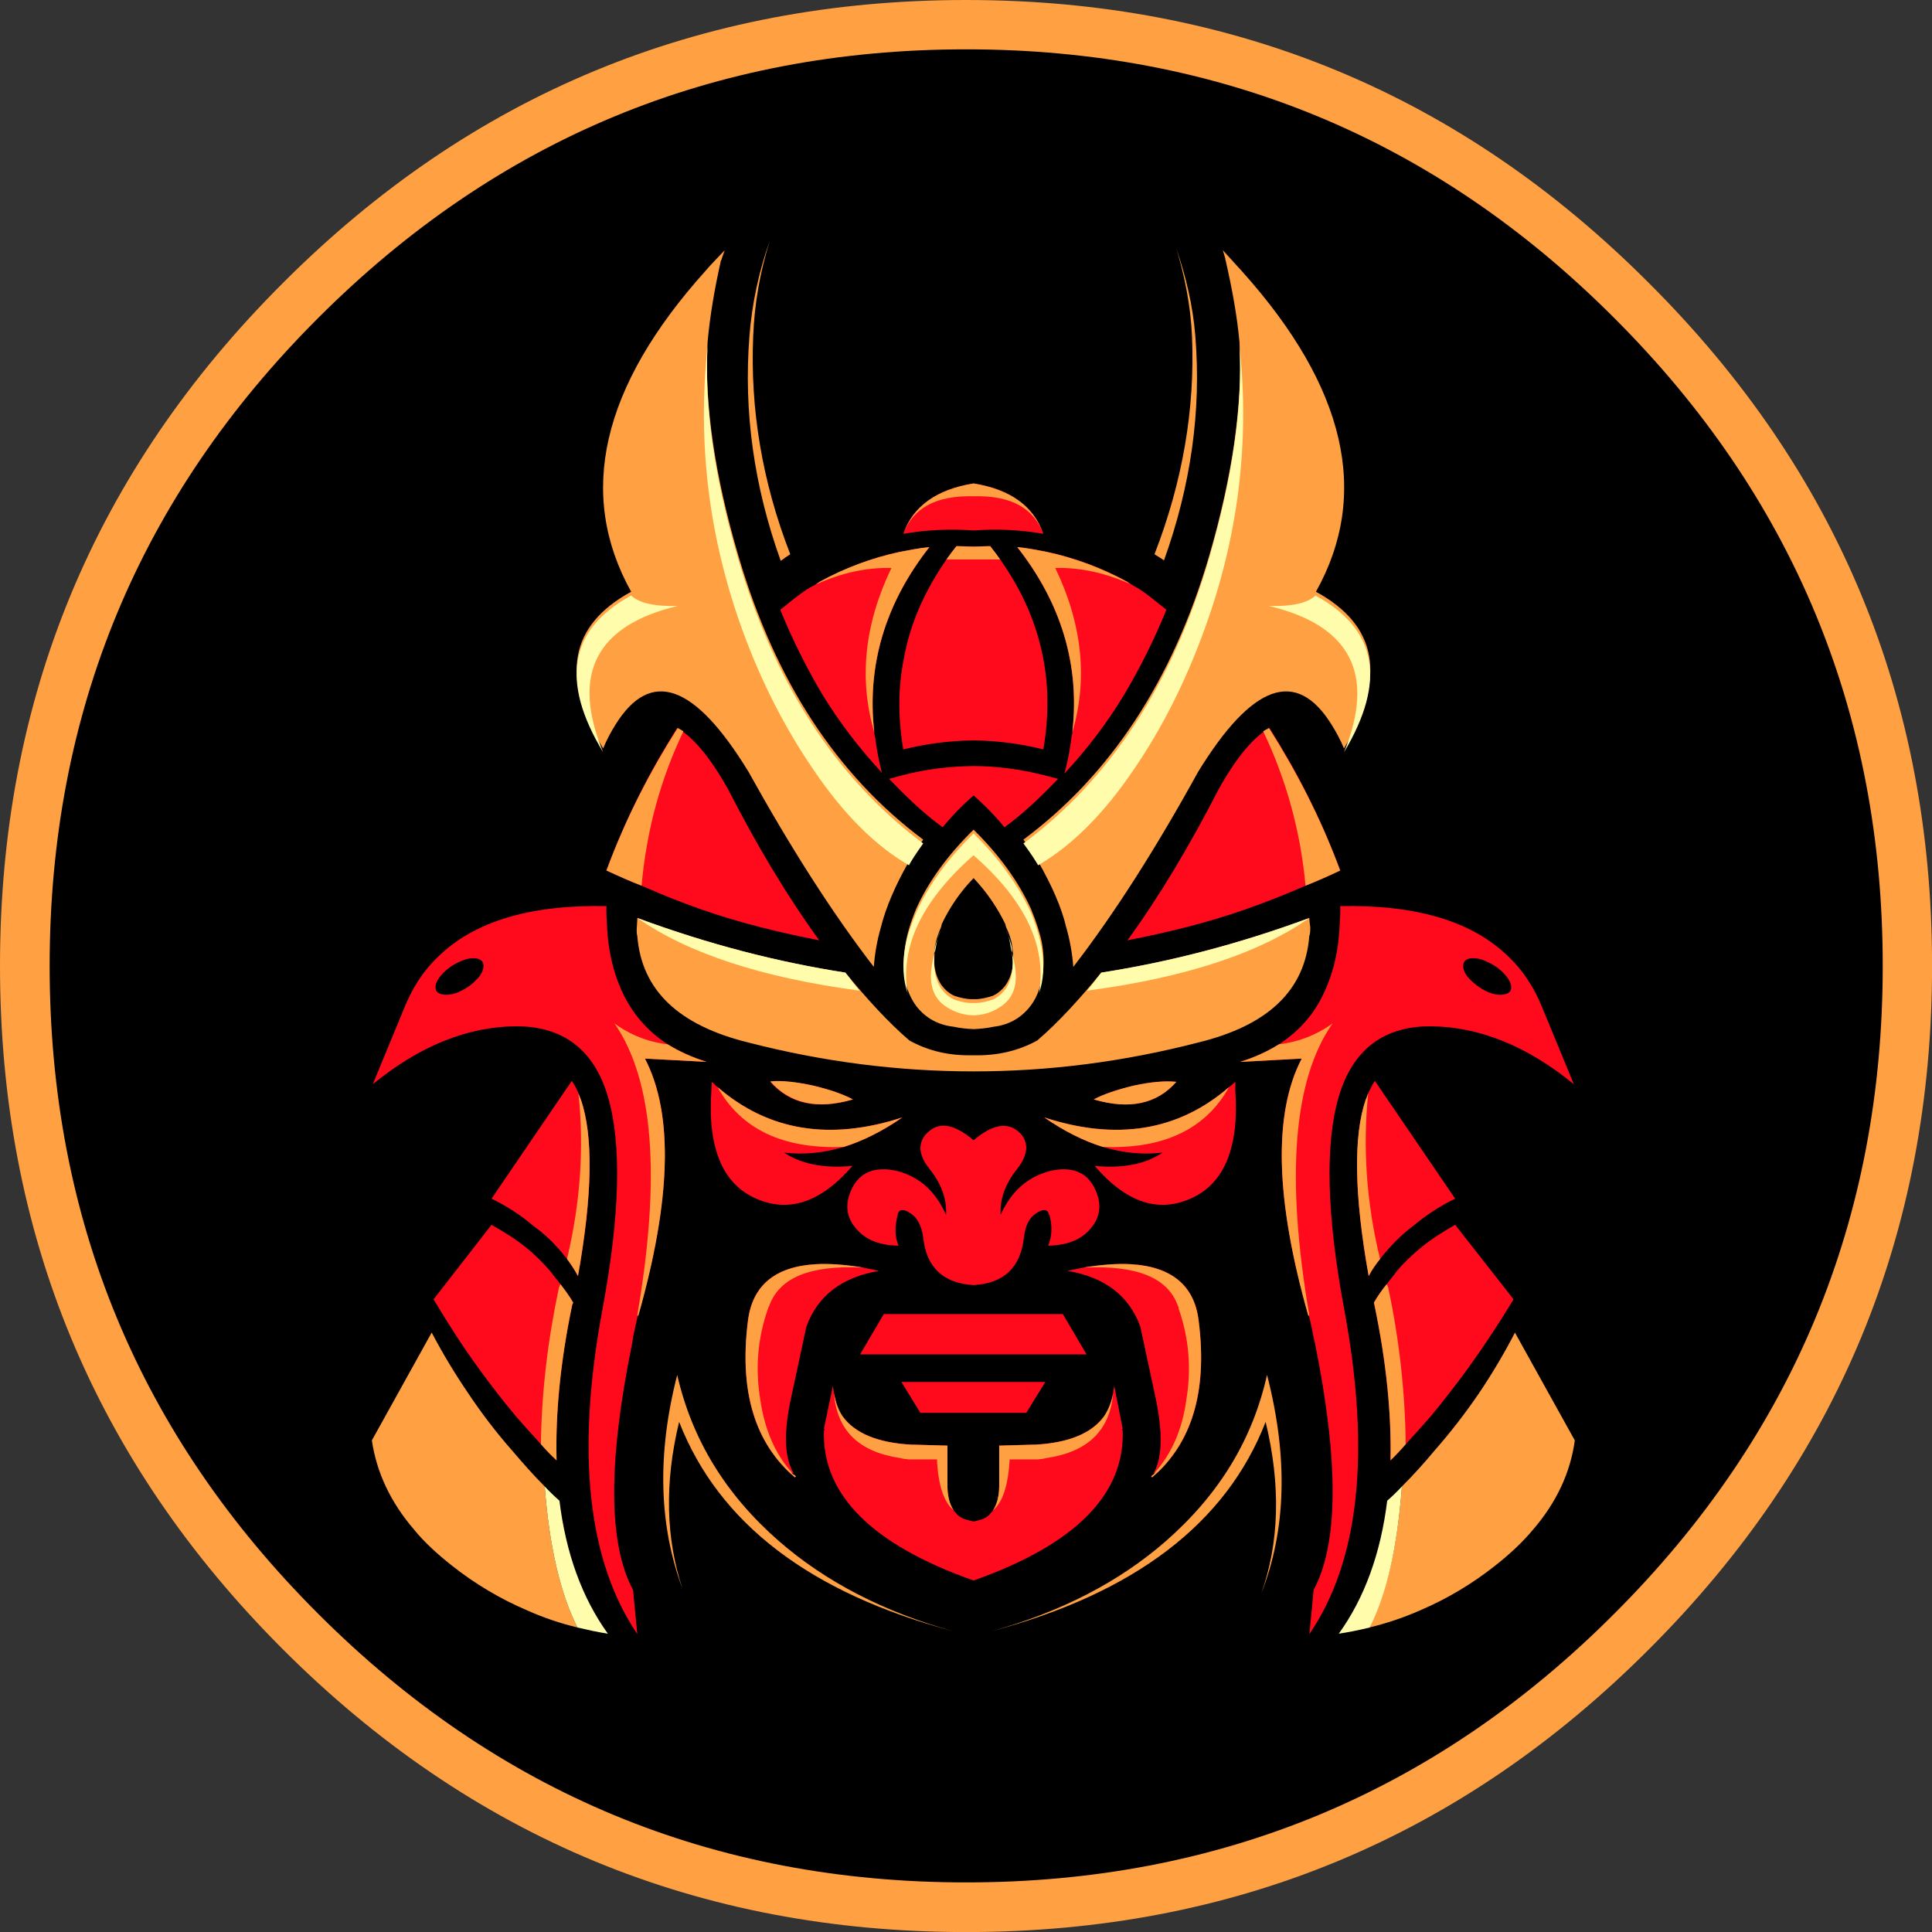 <svg width="60" height="60" viewBox="0 0 60 60" fill="none" xmlns="http://www.w3.org/2000/svg">
<rect x="0" y="0" width="60" height="60" fill="#333333" stroke="none"/>
<g clip-path="url(#clip0)">
<path fill-rule="evenodd" clip-rule="evenodd" d="M60.002 29.996C60.002 21.703 57.078 14.641 51.21 8.792C45.361 2.924 38.299 0 30.006 0C21.712 0 14.641 2.924 8.783 8.792C2.924 14.641 0 21.703 0 29.996C0 38.29 2.924 45.361 8.783 51.219C14.641 57.078 21.712 60.002 30.006 60.002C38.299 60.002 45.361 57.078 51.21 51.219C57.078 45.361 60.002 38.29 60.002 29.996Z" fill="#FFA042"/>
<path fill-rule="evenodd" clip-rule="evenodd" d="M58.47 29.996C58.47 22.135 55.686 15.421 50.129 9.873C44.581 4.316 37.867 1.532 30.006 1.532C22.135 1.532 15.44 4.316 9.883 9.873C4.326 15.421 1.542 22.135 1.542 29.996C1.542 37.867 4.326 44.571 9.883 50.119C15.44 55.676 22.135 58.46 30.006 58.46C37.867 58.46 44.581 55.676 50.129 50.119C55.686 44.571 58.47 37.867 58.47 29.996Z" fill="black"/>
<path fill-rule="evenodd" clip-rule="evenodd" d="M30.235 15.014C29.084 15.201 28.359 15.72 28.052 16.578C28.773 16.454 29.506 16.419 30.235 16.474C30.959 16.419 31.687 16.454 32.403 16.578C32.096 15.72 31.386 15.201 30.235 15.014L30.235 15.014ZM29.704 16.961C29.598 17.091 29.49 17.234 29.394 17.374C28.713 18.354 28.259 19.38 28.067 20.471C27.885 21.375 27.889 22.304 28.052 23.274C28.766 23.097 29.499 23.003 30.235 22.993C30.966 23.002 31.694 23.096 32.403 23.273C32.566 22.304 32.575 21.375 32.403 20.471C32.201 19.38 31.752 18.354 31.061 17.374C30.962 17.232 30.859 17.095 30.751 16.961C30.588 16.961 30.408 16.975 30.235 16.975C30.063 16.975 29.876 16.961 29.704 16.961H29.704ZM28.864 16.991C28.556 17.018 28.247 17.082 27.949 17.138C27.077 17.325 26.237 17.638 25.456 18.067C25.409 18.095 25.362 18.137 25.324 18.156C25.247 18.193 25.189 18.231 25.132 18.259C24.822 18.448 24.53 18.703 24.232 18.937C24.604 19.849 25.042 20.731 25.545 21.577C26.077 22.443 26.695 23.253 27.388 23.996L27.374 23.937C27.288 23.602 27.224 23.262 27.182 22.919C27.173 22.864 27.152 22.808 27.152 22.743C26.913 20.653 27.501 18.724 28.863 16.991H28.864ZM31.591 16.991C32.955 18.724 33.543 20.653 33.303 22.743C33.303 22.807 33.273 22.863 33.273 22.919C33.231 23.262 33.167 23.602 33.081 23.937L33.052 24.026C33.755 23.276 34.378 22.456 34.91 21.577C35.413 20.731 35.851 19.849 36.223 18.937C35.925 18.703 35.633 18.448 35.323 18.259C35.266 18.231 35.213 18.193 35.146 18.156C35.098 18.137 35.052 18.095 35.014 18.067C34.227 17.639 33.382 17.326 32.506 17.138C32.209 17.082 31.899 17.018 31.591 16.991ZM21.032 22.61C20.145 24.002 19.408 25.486 18.834 27.034C19.199 27.202 19.561 27.366 19.926 27.506C20.535 27.778 21.155 28.024 21.784 28.244C23.004 28.672 24.221 28.963 25.442 29.202C24.479 27.882 23.53 26.305 22.596 24.483C22.017 23.46 21.495 22.87 21.032 22.61H21.032ZM39.424 22.61C38.961 22.87 38.439 23.459 37.861 24.483C36.925 26.305 35.977 27.882 35.014 29.202C36.235 28.963 37.452 28.672 38.672 28.244C39.305 28.022 39.93 27.776 40.544 27.506C40.908 27.361 41.267 27.203 41.621 27.034C40.989 25.328 40.236 23.898 39.424 22.61ZM30.235 23.79C29.497 23.799 28.772 23.883 28.053 24.07C27.909 24.111 27.758 24.146 27.61 24.188C28.137 24.733 28.674 25.256 29.276 25.692C29.564 25.337 29.881 25.012 30.236 24.704C30.59 25.012 30.906 25.338 31.194 25.692C31.797 25.256 32.333 24.733 32.861 24.188C32.71 24.145 32.555 24.112 32.403 24.07C31.695 23.889 30.966 23.794 30.235 23.79ZM18.834 28.14C16.465 28.094 14.731 28.609 13.599 29.719C13.148 30.147 12.801 30.687 12.551 31.312L11.578 33.671C13.037 32.477 14.516 31.89 16.003 31.872C17.49 31.862 18.447 32.6 18.879 34.055C19.311 35.518 19.258 37.741 18.702 40.706C17.886 45.126 18.249 48.466 19.794 50.75C19.794 50.76 19.747 50.302 19.66 49.379C18.883 47.933 18.883 45.389 19.631 41.724L19.66 41.532C19.709 41.318 19.745 41.108 19.794 40.913C19.794 40.894 19.803 40.869 19.823 40.869L19.793 40.839H19.822C20.839 37.249 20.921 34.59 20.029 32.875L21.946 32.978C21.505 32.838 21.092 32.656 20.736 32.432C20.107 32.029 19.61 31.449 19.306 30.766C19.037 30.169 18.878 29.494 18.849 28.701C18.839 28.514 18.825 28.327 18.834 28.14ZM41.622 28.14C41.63 28.327 41.617 28.514 41.606 28.701C41.578 29.494 41.418 30.169 41.149 30.765C40.842 31.465 40.362 32.013 39.719 32.432C39.364 32.657 38.961 32.838 38.51 32.978L40.427 32.875C39.535 34.59 39.607 37.25 40.633 40.839H40.663L40.633 40.869C40.652 40.869 40.663 40.895 40.663 40.913C40.71 41.109 40.757 41.318 40.795 41.532L40.84 41.724C41.578 45.388 41.572 47.933 40.795 49.379C40.754 49.836 40.71 50.293 40.663 50.75C42.217 48.466 42.569 45.126 41.754 40.706C41.197 37.742 41.145 35.519 41.577 34.055C42.009 32.6 42.967 31.862 44.453 31.872C45.94 31.891 47.419 32.478 48.877 33.671L47.904 31.312C47.655 30.687 47.308 30.148 46.857 29.719C45.725 28.609 43.99 28.094 41.621 28.14H41.622ZM14.794 29.763C14.947 29.791 15.014 29.868 15.014 29.999C15.014 30.129 14.947 30.277 14.794 30.427C14.649 30.585 14.469 30.702 14.277 30.795C14.066 30.888 13.89 30.911 13.746 30.884C13.602 30.856 13.525 30.793 13.525 30.662C13.525 30.532 13.602 30.393 13.746 30.235C13.898 30.078 14.078 29.953 14.277 29.866C14.469 29.773 14.649 29.745 14.794 29.763V29.763ZM45.663 29.763C45.816 29.744 45.987 29.773 46.179 29.866C46.39 29.959 46.566 30.085 46.71 30.235C46.854 30.393 46.931 30.532 46.931 30.663C46.931 30.793 46.854 30.856 46.709 30.884C46.566 30.911 46.39 30.889 46.179 30.795C45.986 30.704 45.811 30.579 45.663 30.427C45.509 30.277 45.441 30.129 45.441 29.999C45.441 29.868 45.509 29.791 45.663 29.763ZM17.758 33.568L15.265 37.226C15.738 37.454 16.179 37.742 16.578 38.081C16.842 38.27 17.085 38.487 17.301 38.73C17.406 38.842 17.505 38.969 17.611 39.099C17.735 39.267 17.853 39.443 17.95 39.63C18.4 37.112 18.431 35.272 18.038 34.143C18.009 34.087 17.993 34.017 17.964 33.952C17.909 33.817 17.84 33.688 17.758 33.568ZM42.698 33.568C42.621 33.68 42.559 33.812 42.491 33.952C42.462 34.017 42.447 34.087 42.418 34.143C42.025 35.271 42.056 37.112 42.507 39.63C42.602 39.443 42.726 39.266 42.86 39.099C42.956 38.97 43.06 38.847 43.17 38.73C43.382 38.497 43.609 38.277 43.878 38.081C44.278 37.742 44.719 37.454 45.191 37.226L42.698 33.568ZM22.109 33.598C22.099 33.681 22.094 33.774 22.094 33.848C21.969 35.592 22.414 36.721 23.421 37.196C24.467 37.69 25.486 37.355 26.474 36.208C25.582 36.292 24.878 36.15 24.351 35.795C24.964 35.87 25.585 35.805 26.209 35.618C26.803 35.432 27.418 35.123 28.023 34.703C25.788 35.431 23.869 35.13 22.286 33.76C22.219 33.713 22.167 33.653 22.109 33.597V33.598ZM23.923 33.598C24.528 34.288 25.386 34.469 26.489 34.143C26.172 33.975 25.764 33.837 25.265 33.716C24.747 33.604 24.297 33.56 23.923 33.598H23.923ZM36.533 33.598C36.159 33.56 35.724 33.604 35.206 33.716C34.706 33.837 34.284 33.975 33.967 34.143C35.07 34.469 35.929 34.288 36.533 33.598H36.533ZM38.362 33.598C38.302 33.656 38.238 33.711 38.17 33.76C36.587 35.13 34.668 35.431 32.433 34.703C33.037 35.124 33.653 35.432 34.247 35.618C34.871 35.805 35.491 35.87 36.105 35.795C35.587 36.149 34.889 36.292 33.996 36.208C34.984 37.355 35.989 37.69 37.035 37.196C38.042 36.721 38.487 35.592 38.362 33.848C38.362 33.774 38.372 33.682 38.362 33.598ZM29.424 34.969C29.186 34.931 28.983 35.003 28.805 35.175C28.735 35.236 28.68 35.311 28.642 35.395C28.604 35.479 28.584 35.57 28.584 35.662C28.593 35.877 28.691 36.082 28.864 36.296C29.237 36.763 29.409 37.242 29.38 37.727C29.054 37 28.566 36.556 27.875 36.37C27.578 36.295 27.305 36.3 27.094 36.355C26.796 36.439 26.559 36.65 26.416 37.004C26.243 37.424 26.294 37.799 26.563 38.125C26.851 38.489 27.291 38.676 27.905 38.686C27.78 38.397 27.789 38.069 27.875 37.742V37.727C27.882 37.69 27.897 37.654 27.92 37.623C27.996 37.549 28.121 37.567 28.303 37.698C28.504 37.837 28.624 38.09 28.672 38.435C28.768 39.367 29.304 39.855 30.236 39.91C31.176 39.855 31.693 39.367 31.799 38.435C31.837 38.09 31.951 37.837 32.153 37.698C32.335 37.567 32.469 37.549 32.536 37.624C32.555 37.652 32.57 37.681 32.58 37.727L32.595 37.742C32.682 38.069 32.675 38.397 32.551 38.685C33.164 38.676 33.605 38.489 33.893 38.125C34.162 37.8 34.214 37.424 34.041 37.004C33.897 36.65 33.669 36.439 33.362 36.355C33.151 36.299 32.902 36.295 32.595 36.37C31.904 36.556 31.403 37 31.076 37.727C31.047 37.242 31.218 36.763 31.592 36.296C31.765 36.082 31.853 35.877 31.872 35.662C31.872 35.466 31.791 35.296 31.666 35.176C31.301 34.831 30.831 34.908 30.236 35.412C29.938 35.16 29.663 35.008 29.424 34.969H29.424ZM15.265 38.037L13.465 40.352C13.906 41.089 14.362 41.805 14.852 42.476C15.226 42.997 15.62 43.504 16.032 43.995C16.281 44.275 16.539 44.571 16.799 44.851C16.952 45.028 17.112 45.194 17.285 45.352C17.247 43.917 17.398 42.305 17.772 40.515L17.801 40.456C17.686 40.25 17.537 40.057 17.403 39.88C17.297 39.75 17.194 39.617 17.093 39.482C16.864 39.215 16.613 38.969 16.341 38.745C16.006 38.474 15.639 38.251 15.265 38.037H15.265ZM45.191 38.037C44.817 38.251 44.464 38.474 44.129 38.745C43.86 38.969 43.597 39.212 43.376 39.482C43.281 39.613 43.163 39.75 43.067 39.88C42.923 40.057 42.783 40.251 42.668 40.456C42.678 40.475 42.673 40.496 42.683 40.515C43.058 42.305 43.214 43.917 43.185 45.352C43.347 45.194 43.503 45.028 43.657 44.851C43.916 44.571 44.174 44.275 44.424 43.995C44.833 43.502 45.226 42.995 45.603 42.476C46.099 41.787 46.566 41.079 47.005 40.352L45.191 38.037ZM25.338 39.261C24.067 39.334 23.366 39.925 23.23 41.016C22.961 43.132 23.411 44.727 24.572 45.78L24.601 45.765L24.646 45.751C24.358 45.266 24.331 44.482 24.572 43.391L25.044 41.193C25.399 40.233 26.149 39.663 27.3 39.468C27.128 39.43 26.943 39.392 26.799 39.364C26.247 39.275 25.763 39.237 25.339 39.261L25.338 39.261ZM35.117 39.261C34.694 39.237 34.207 39.275 33.657 39.364C33.503 39.392 33.328 39.43 33.156 39.468C34.307 39.663 35.058 40.233 35.412 41.193L35.884 43.39C36.114 44.481 36.103 45.266 35.825 45.75L35.855 45.765L35.884 45.706L35.928 45.751C37.06 44.688 37.495 43.114 37.226 41.016C37.096 39.925 36.387 39.334 35.117 39.261L35.117 39.261ZM27.448 40.809L26.71 42.063H33.745L33.007 40.81H27.448L27.448 40.809ZM27.994 42.919L28.584 43.877H31.872L32.462 42.919H27.993H27.994ZM25.87 43.022L25.589 44.364L25.618 44.408H25.589C25.512 46.404 27.069 47.965 30.234 49.084C33.401 47.965 34.942 46.404 34.865 44.408H34.836L34.865 44.364L34.6 43.022V43.081C34.581 43.146 34.571 43.202 34.571 43.258C34.529 43.516 34.434 43.762 34.29 43.98C33.907 44.512 33.192 44.81 32.137 44.866H32.063C31.699 44.875 31.357 44.886 31.031 44.895V46.045C31.041 46.418 30.974 46.705 30.839 46.901C30.83 46.929 30.819 46.947 30.78 46.974C30.72 47.058 30.638 47.124 30.544 47.166C30.448 47.204 30.36 47.218 30.235 47.255C30.119 47.218 30.011 47.203 29.924 47.166C29.819 47.12 29.732 47.058 29.674 46.974C29.645 46.947 29.625 46.929 29.615 46.901C29.481 46.705 29.413 46.419 29.423 46.045V44.895C29.107 44.886 28.756 44.875 28.391 44.866H28.317C27.262 44.81 26.548 44.512 26.164 43.981C26.021 43.766 25.947 43.529 25.899 43.258C25.889 43.203 25.888 43.146 25.869 43.081V43.022L25.87 43.022Z" fill="#FF0A1C"/>
<path fill-rule="evenodd" clip-rule="evenodd" d="M23.907 7.478C23.566 8.433 23.353 9.43 23.274 10.442C23.091 12.773 23.412 15.096 24.247 17.418C24.343 17.343 24.446 17.276 24.542 17.212C23.669 14.964 23.295 12.698 23.391 10.442C23.43 9.435 23.604 8.438 23.907 7.478ZM36.532 7.714C36.796 8.594 36.976 9.498 37.019 10.442C37.115 12.698 36.727 14.964 35.854 17.212C35.945 17.273 36.056 17.334 36.149 17.403C36.98 15.086 37.313 12.769 37.122 10.442C37.049 9.487 36.827 8.59 36.532 7.714ZM30.235 15.014C29.084 15.201 28.359 15.72 28.052 16.578C28.359 15.767 29.084 15.384 30.235 15.412C31.386 15.384 32.096 15.767 32.403 16.578C32.096 15.72 31.386 15.201 30.235 15.014ZM29.704 16.961C29.598 17.092 29.49 17.235 29.394 17.374H31.061C30.963 17.233 30.859 17.095 30.751 16.961C30.588 16.961 30.408 16.976 30.235 16.976C30.063 16.976 29.876 16.961 29.704 16.961ZM28.863 16.991C28.556 17.018 28.247 17.082 27.949 17.138C27.077 17.325 26.237 17.637 25.456 18.067C25.408 18.095 25.362 18.137 25.324 18.156C26.13 17.792 26.906 17.62 27.684 17.639C26.849 19.374 26.663 21.082 27.152 22.743C26.913 20.653 27.5 18.724 28.863 16.991ZM31.592 16.991C32.954 18.724 33.542 20.653 33.302 22.743C33.792 21.082 33.607 19.373 32.772 17.639C33.558 17.62 34.33 17.792 35.146 18.156C35.094 18.132 35.044 18.102 34.998 18.067C34.217 17.639 33.377 17.326 32.506 17.138C32.209 17.082 31.899 17.018 31.591 16.991H31.592ZM21.046 22.61C20.229 23.9 19.466 25.325 18.834 27.034C19.198 27.202 19.56 27.366 19.925 27.506C20.082 25.743 20.534 24.156 21.223 22.713C21.163 22.667 21.104 22.643 21.046 22.61ZM39.408 22.61C39.349 22.644 39.291 22.667 39.231 22.713C39.95 24.22 40.395 25.843 40.544 27.506C40.907 27.361 41.267 27.203 41.62 27.034C40.987 25.324 40.222 23.9 39.408 22.61ZM19.792 28.509C19.792 28.565 19.787 28.659 19.778 28.789C19.768 28.91 19.773 29.005 19.792 29.07C19.927 30.758 21.08 31.842 23.229 32.373C25.579 32.98 27.913 33.273 30.234 33.273C32.556 33.273 34.875 32.98 37.225 32.373C39.383 31.842 40.528 30.758 40.661 29.07C40.69 29.005 40.691 28.91 40.691 28.789C40.676 28.697 40.666 28.603 40.661 28.509C38.428 29.335 36.282 29.881 34.202 30.205C33.543 31.008 32.879 31.742 32.211 32.315C31.616 32.64 30.959 32.791 30.22 32.772C29.481 32.791 28.838 32.641 28.243 32.314C27.575 31.742 26.911 31.008 26.253 30.205C24.171 29.881 22.024 29.334 19.793 28.509H19.792ZM19.084 31.784C20.294 33.527 20.531 36.541 19.792 40.839L19.822 40.869C20.848 37.26 20.921 34.59 20.029 32.875L21.946 32.978C21.504 32.838 21.091 32.656 20.736 32.432C20.138 32.364 19.569 32.14 19.084 31.784ZM41.384 31.784C40.893 32.139 40.32 32.362 39.718 32.432C39.34 32.666 38.934 32.85 38.508 32.978L40.426 32.875C39.534 34.59 39.606 37.26 40.632 40.869L40.661 40.839C39.923 36.54 40.166 33.527 41.384 31.784ZM23.922 33.583C24.527 34.273 25.385 34.469 26.488 34.143C26.172 33.975 25.763 33.837 25.264 33.716C24.746 33.604 24.296 33.546 23.922 33.583H23.922ZM36.532 33.597C36.158 33.56 35.722 33.604 35.205 33.715C34.705 33.837 34.283 33.975 33.966 34.143C35.069 34.469 35.928 34.288 36.532 33.598L36.532 33.597ZM22.285 33.76C23.014 35.074 24.328 35.693 26.208 35.618C26.802 35.432 27.418 35.123 28.022 34.703C25.786 35.431 23.868 35.13 22.285 33.76ZM38.169 33.76C36.586 35.13 34.667 35.431 32.432 34.703C33.036 35.124 33.651 35.432 34.246 35.618C36.126 35.693 37.44 35.075 38.169 33.76ZM17.963 33.951C18.146 35.648 18.022 37.364 17.609 39.099C17.734 39.267 17.852 39.443 17.949 39.63C18.399 37.112 18.43 35.272 18.037 34.143C18.009 34.087 17.992 34.017 17.963 33.952V33.951ZM42.491 33.951C42.461 34.017 42.446 34.087 42.417 34.143C42.024 35.271 42.055 37.112 42.505 39.63C42.601 39.443 42.725 39.266 42.859 39.099C42.437 37.364 42.318 35.648 42.49 33.952L42.491 33.951ZM25.338 39.261C24.067 39.334 23.365 39.925 23.228 41.016C22.95 43.207 23.441 44.82 24.689 45.883L24.718 45.853C24.689 45.807 24.648 45.794 24.6 45.765L24.571 45.706C24.063 45.138 23.747 44.383 23.613 43.479C23.449 42.491 23.532 41.552 23.849 40.647C23.856 40.634 23.861 40.619 23.863 40.603C23.872 40.594 23.883 40.562 23.892 40.544C24.218 39.667 25.167 39.289 26.798 39.364C26.246 39.275 25.762 39.237 25.338 39.261ZM35.116 39.261C34.693 39.237 34.205 39.276 33.656 39.365C35.278 39.289 36.261 39.667 36.576 40.544C36.586 40.562 36.596 40.594 36.606 40.603C36.606 40.612 36.596 40.629 36.606 40.647C36.922 41.552 37.005 42.491 36.842 43.479C36.717 44.383 36.391 45.138 35.883 45.706L35.854 45.765C35.816 45.794 35.789 45.807 35.75 45.853L35.78 45.883C37.018 44.82 37.504 43.207 37.225 41.016C37.095 39.925 36.386 39.334 35.116 39.261ZM17.404 39.88L17.359 39.984C17.015 41.606 16.818 43.228 16.799 44.851C16.952 45.028 17.113 45.194 17.285 45.352C17.247 43.916 17.399 42.305 17.772 40.515L17.802 40.456C17.687 40.251 17.538 40.057 17.404 39.88ZM43.066 39.88C42.922 40.057 42.783 40.251 42.668 40.456C42.677 40.474 42.673 40.496 42.682 40.515C43.057 42.305 43.213 43.917 43.184 45.352C43.347 45.194 43.503 45.028 43.656 44.851C43.636 43.214 43.453 41.584 43.111 39.984L43.066 39.88ZM13.406 41.385L11.549 44.732C11.693 45.72 12.123 46.647 12.861 47.505C13.178 47.897 13.591 48.271 14.041 48.626C14.753 49.189 15.537 49.656 16.372 50.012C16.875 50.237 17.399 50.415 17.935 50.543C17.408 49.499 17.062 48.047 16.917 46.163C16.562 45.809 16.226 45.424 15.899 45.042C15.409 44.483 14.955 43.891 14.543 43.272C14.128 42.665 13.749 42.035 13.407 41.384L13.406 41.385ZM47.048 41.385C46.712 42.036 46.337 42.666 45.928 43.273C45.507 43.89 45.049 44.481 44.556 45.043C44.239 45.425 43.893 45.809 43.538 46.163C43.394 48.047 43.058 49.499 42.521 50.544C43.062 50.415 43.59 50.237 44.099 50.013C44.933 49.656 45.717 49.19 46.429 48.626C46.88 48.272 47.283 47.897 47.609 47.505C48.348 46.648 48.772 45.721 48.907 44.733L47.048 41.385V41.385ZM21.032 42.697C20.388 45.208 20.476 47.405 21.194 49.334C20.687 47.805 20.625 46.081 21.091 44.157C22.318 47.3 25.154 49.478 29.615 50.662C27.457 50.065 25.646 49.127 24.188 47.859C22.537 46.414 21.492 44.711 21.031 42.698L21.032 42.697ZM39.349 42.697C38.899 44.711 37.858 46.414 36.208 47.859C34.759 49.127 32.939 50.065 30.781 50.662C35.242 49.478 38.087 47.3 39.305 44.158C39.785 46.14 39.725 47.92 39.172 49.482C39.94 47.522 40.013 45.276 39.349 42.698V42.697ZM25.899 43.258C25.985 44.414 26.659 45.083 27.934 45.278L28.081 45.308C28.12 45.308 28.166 45.313 28.214 45.323H29.099V45.337C29.138 46.139 29.318 46.658 29.615 46.901C29.481 46.705 29.414 46.419 29.424 46.045V44.895C29.107 44.886 28.756 44.875 28.391 44.866H28.317C27.262 44.81 26.548 44.513 26.164 43.981C26.02 43.766 25.946 43.529 25.899 43.258V43.258ZM34.571 43.258C34.523 43.528 34.434 43.766 34.291 43.98C33.907 44.512 33.192 44.81 32.138 44.866H32.064C31.699 44.875 31.357 44.886 31.031 44.895V46.045C31.041 46.418 30.974 46.705 30.84 46.901C31.137 46.658 31.308 46.139 31.356 45.337V45.323H32.24C32.289 45.314 32.335 45.308 32.373 45.308L32.521 45.278C33.797 45.082 34.475 44.414 34.571 43.258V43.258Z" fill="#FFA042"/>
<path fill-rule="evenodd" clip-rule="evenodd" d="M19.793 28.509C21.371 29.612 23.679 30.366 26.695 30.766C26.546 30.596 26.401 30.387 26.253 30.205C24.171 29.881 22.024 29.334 19.793 28.509H19.793ZM40.662 28.509C38.428 29.335 36.282 29.881 34.202 30.205C34.053 30.387 33.909 30.597 33.76 30.766C36.782 30.366 39.088 29.614 40.662 28.509ZM16.917 46.164C17.061 48.047 17.407 49.5 17.934 50.544C18.251 50.618 18.572 50.689 18.878 50.736C18.073 49.616 17.576 48.238 17.374 46.606C17.215 46.466 17.062 46.318 16.917 46.163V46.164ZM43.538 46.164C43.393 46.318 43.24 46.466 43.081 46.606C42.879 48.237 42.382 49.616 41.577 50.736C41.899 50.686 42.219 50.622 42.535 50.544C43.073 49.499 43.394 48.047 43.538 46.164Z" fill="#FFFCAB"/>
<path fill-rule="evenodd" clip-rule="evenodd" d="M22.506 7.773C22.295 7.996 22.093 8.197 21.901 8.422C18.678 12.011 17.912 15.338 19.601 18.377C17.682 19.422 17.396 21.034 18.731 23.244C18.845 22.965 18.98 22.721 19.114 22.506C20.208 20.745 21.574 21.234 23.244 23.966C24.548 26.316 25.842 28.35 27.137 30.028C27.167 29.609 27.242 29.194 27.359 28.789C27.512 28.183 27.797 27.509 28.228 26.754C28.296 26.624 28.451 26.383 28.671 26.076C25.975 24.062 24.066 21.131 22.934 17.271C22.195 14.763 21.87 12.54 21.975 10.619C22.052 9.78 22.196 8.945 22.388 8.097C22.407 8.06 22.418 8.051 22.418 8.023C22.446 7.939 22.478 7.856 22.506 7.773ZM37.977 7.773C38.005 7.856 38.023 7.939 38.051 8.023C38.051 8.051 38.056 8.06 38.066 8.097C38.258 8.945 38.416 9.78 38.493 10.619C38.599 12.54 38.279 14.763 37.55 17.271C36.418 21.131 34.488 24.062 31.783 26.076C32.013 26.383 32.164 26.623 32.24 26.754C32.671 27.509 32.967 28.183 33.11 28.789C33.225 29.191 33.302 29.609 33.332 30.028C34.627 28.35 35.916 26.316 37.211 23.966C38.89 21.234 40.261 20.745 41.355 22.507C41.489 22.721 41.624 22.965 41.739 23.244C43.062 21.034 42.787 19.421 40.868 18.377C42.567 15.337 41.791 12.011 38.568 8.422C38.366 8.198 38.179 7.996 37.978 7.773H37.977ZM30.235 25.766C29.438 26.549 28.834 27.371 28.451 28.229C28.278 28.649 28.174 29.002 28.126 29.291C28.03 29.841 28.05 30.311 28.185 30.722C28.246 30.906 28.336 31.081 28.45 31.238C28.738 31.611 29.126 31.831 29.616 31.886C29.826 31.934 30.043 31.951 30.235 31.96C30.427 31.951 30.643 31.934 30.854 31.887C31.334 31.831 31.718 31.611 32.005 31.238C32.123 31.082 32.213 30.908 32.27 30.722C32.414 30.311 32.454 29.841 32.359 29.291C32.301 29.001 32.192 28.649 32.019 28.229C31.627 27.371 31.031 26.549 30.235 25.766L30.235 25.766ZM30.235 27.27C30.635 27.694 30.968 28.177 31.223 28.701C31.223 28.729 31.238 28.747 31.238 28.775C31.344 28.998 31.41 29.197 31.43 29.365C31.516 29.859 31.454 30.277 31.223 30.604C31.108 30.753 30.978 30.862 30.825 30.928C30.643 30.984 30.471 31.031 30.279 31.031H30.191C29.999 31.031 29.818 30.984 29.645 30.928C29.491 30.862 29.362 30.753 29.247 30.604C29.017 30.277 28.964 29.859 29.04 29.365C29.069 29.197 29.136 28.998 29.232 28.775C29.242 28.747 29.237 28.729 29.246 28.701C29.494 28.173 29.828 27.689 30.235 27.271V27.27Z" fill="#FFA042"/>
<path fill-rule="evenodd" clip-rule="evenodd" d="M21.976 10.737C21.649 13.758 22.016 16.695 23.052 19.557C23.637 21.17 24.382 22.621 25.264 23.907C26.204 25.297 27.193 26.275 28.229 26.872C28.296 26.741 28.451 26.501 28.671 26.194C25.976 24.18 24.066 21.249 22.934 17.389C22.195 14.881 21.87 12.658 21.975 10.737H21.976ZM38.494 10.737C38.6 12.658 38.264 14.881 37.535 17.389C36.404 21.249 34.489 24.18 31.784 26.194C32.014 26.501 32.164 26.741 32.241 26.872C33.267 26.275 34.265 25.297 35.205 23.907C36.087 22.621 36.818 21.17 37.403 19.557C38.449 16.695 38.819 13.758 38.494 10.737ZM19.6 18.495C17.682 19.539 17.396 21.152 18.731 23.362C17.732 20.938 18.504 19.425 21.046 18.819C20.326 18.838 19.85 18.728 19.6 18.495V18.495ZM40.854 18.495C40.604 18.728 40.137 18.838 39.408 18.819C41.95 19.426 42.726 20.938 41.739 23.362C43.062 21.152 42.772 19.539 40.853 18.495L40.854 18.495ZM30.235 25.884C29.438 26.667 28.834 27.489 28.45 28.347C28.277 28.767 28.158 29.12 28.111 29.409C28.015 29.959 28.049 30.43 28.184 30.84C27.954 29.376 28.642 27.961 30.234 26.562C31.836 27.961 32.509 29.376 32.27 30.84C32.414 30.429 32.44 29.959 32.343 29.409C32.287 29.12 32.192 28.767 32.019 28.347C31.625 27.489 31.031 26.667 30.235 25.884V25.884ZM29.216 28.893C29.121 29.116 29.054 29.315 29.025 29.483C29.018 29.525 29.03 29.559 29.025 29.601C29.091 29.363 29.072 29.173 29.216 28.893ZM29.025 29.601C28.817 30.344 28.863 30.942 29.409 31.282C29.656 31.44 29.941 31.527 30.235 31.532C30.523 31.528 30.805 31.441 31.045 31.282C31.598 30.942 31.641 30.344 31.429 29.601C31.483 30.038 31.433 30.424 31.222 30.722C31.107 30.871 30.977 30.98 30.824 31.046C30.642 31.102 30.471 31.149 30.278 31.149H30.176C29.983 31.149 29.817 31.102 29.644 31.046C29.491 30.98 29.361 30.871 29.246 30.722C29.036 30.424 28.978 30.038 29.025 29.601ZM31.429 29.601C31.424 29.559 31.437 29.525 31.429 29.483C31.41 29.315 31.343 29.116 31.238 28.893C31.384 29.173 31.361 29.363 31.429 29.601Z" fill="#FFFCAB"/>
</g>
<defs>
<clipPath id="clip0">
<rect width="60" height="60" fill="white"/>
</clipPath>
</defs>
</svg>
